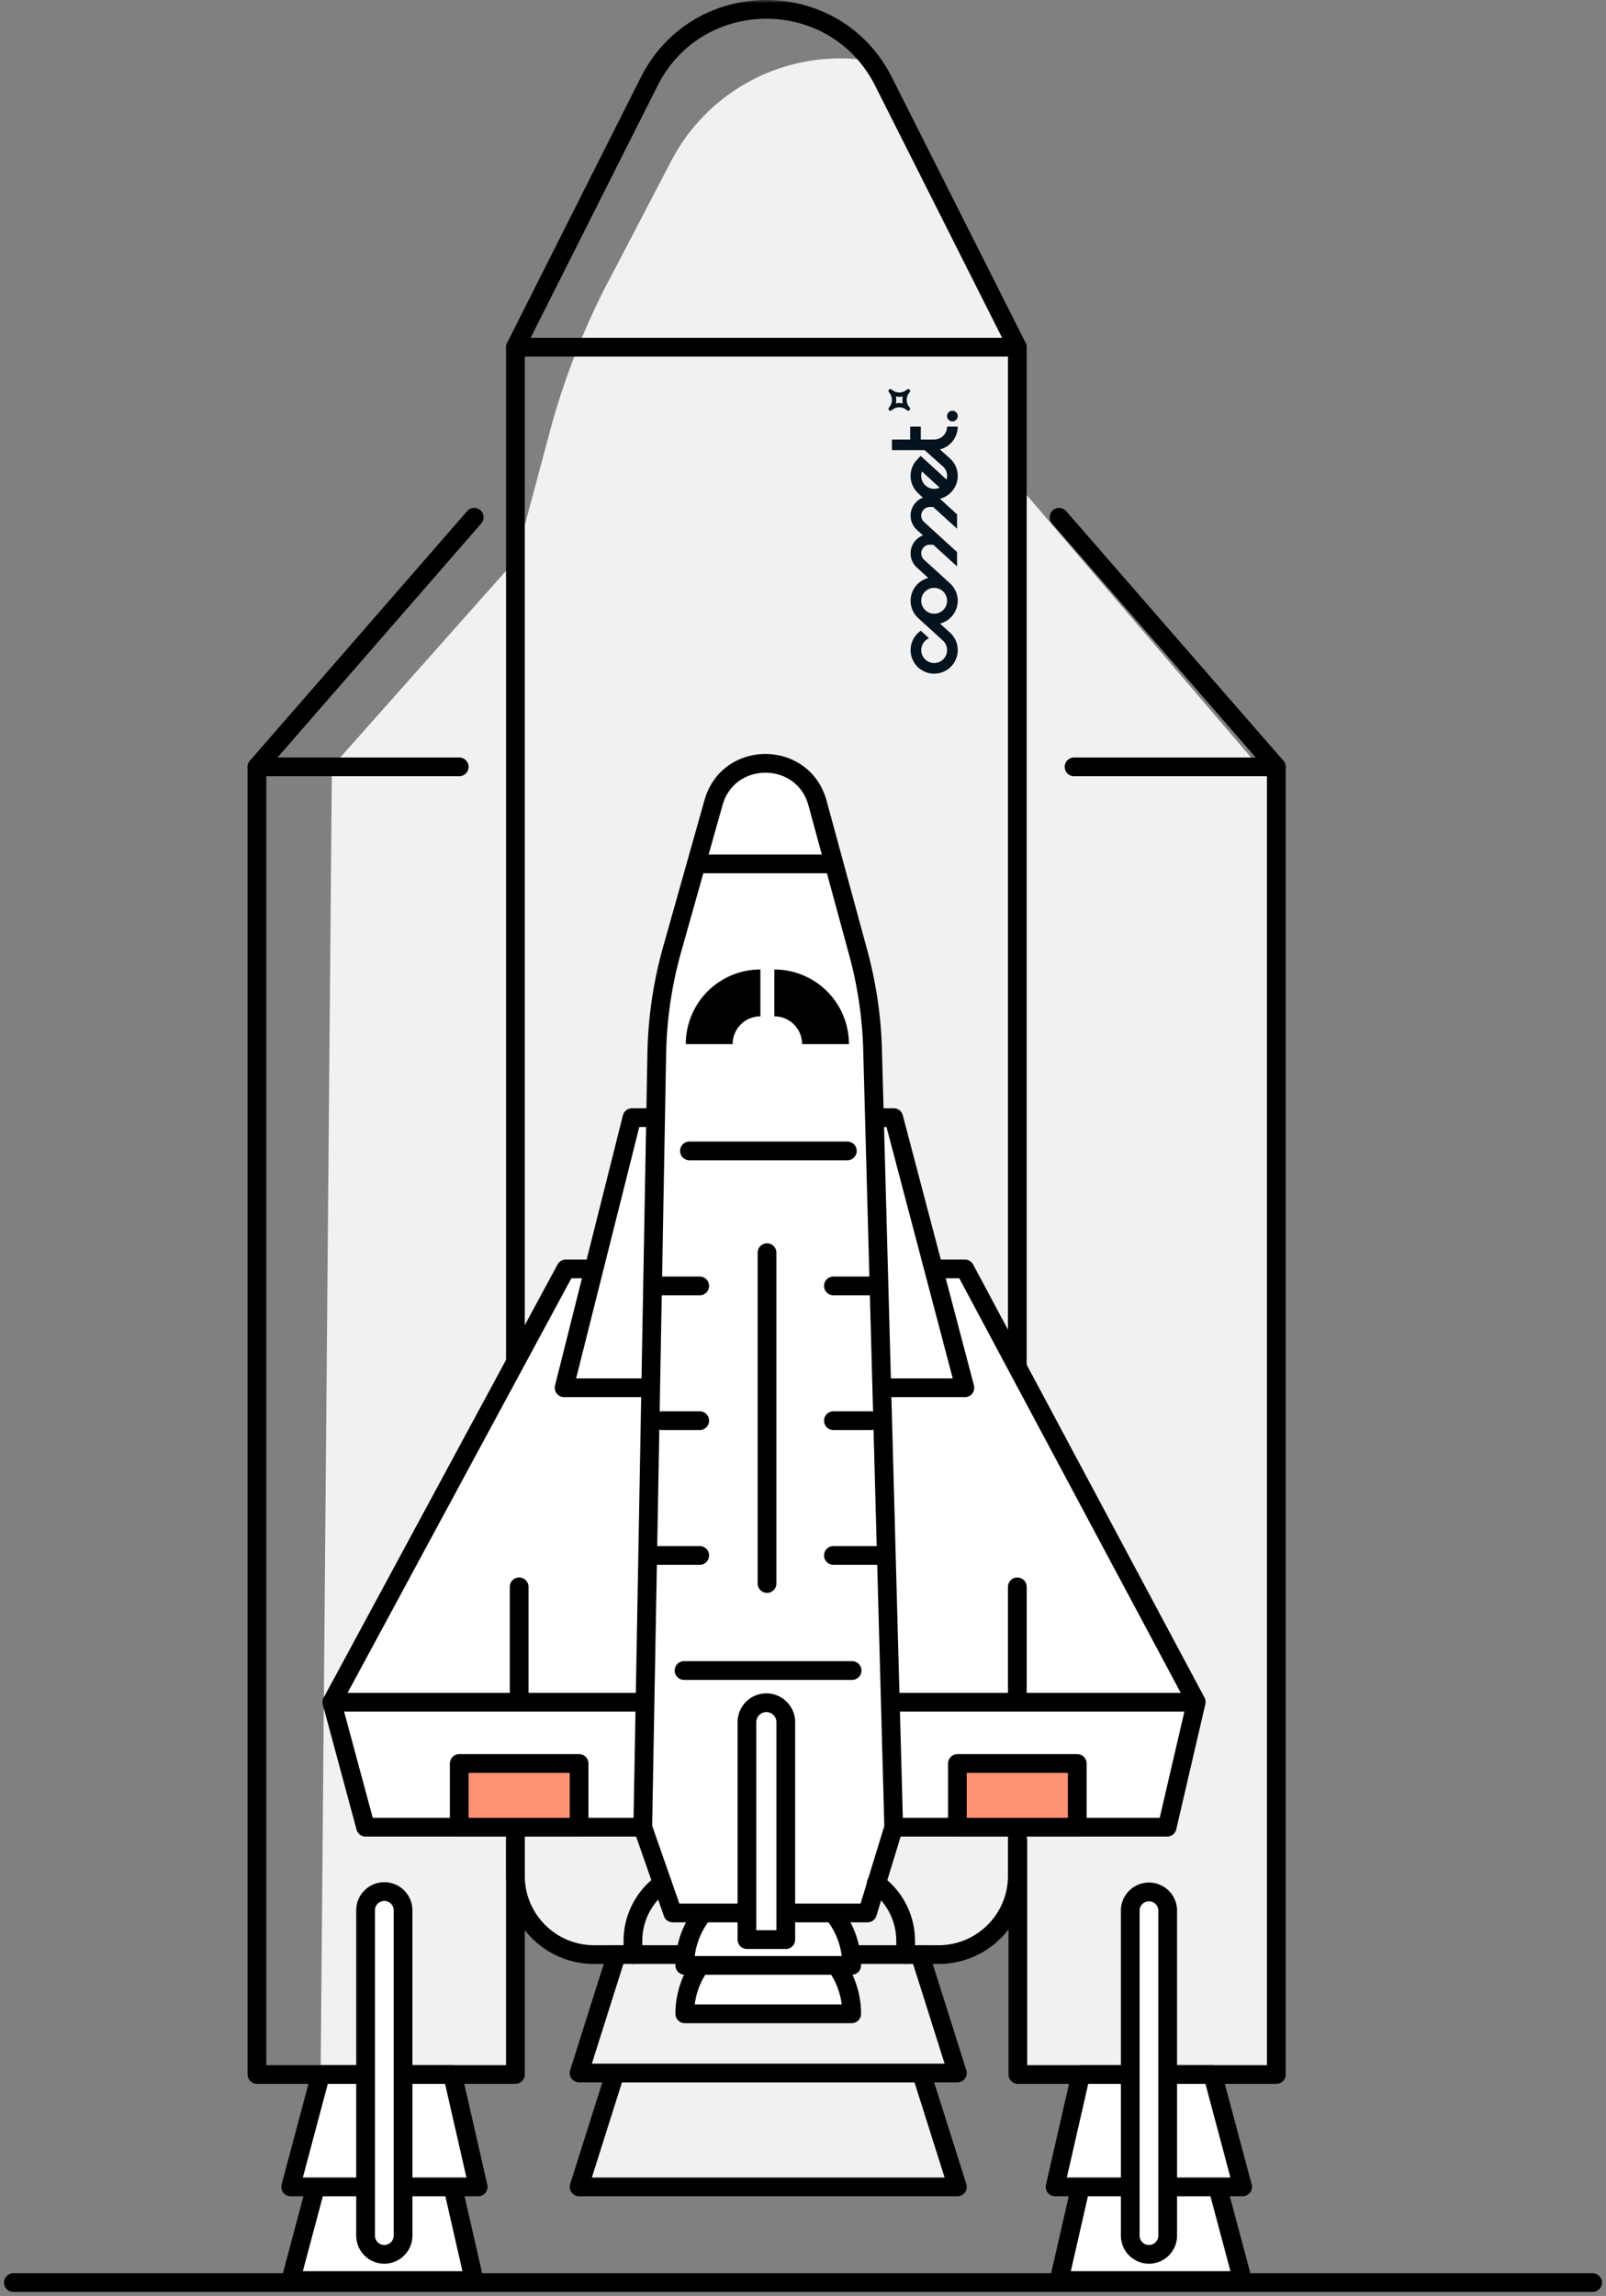 <svg xmlns="http://www.w3.org/2000/svg" xmlns:xlink="http://www.w3.org/1999/xlink" width="240" height="343" viewBox="0 0 240 343">
    <rect x="0" y="0" width="240" height="343" fill="#808080" stroke="none"/>
    <defs>
        <path id="a" d="M0 342.102h155.132V0H0z"/>
    </defs>
    <g fill="none" fill-rule="evenodd">
        <g transform="translate(37)">
            <path fill="#F1F1F1" d="M40.022 83.7l-27.427 30.864-1.68 195.352 4.807-.9-3.604 17.693h3.32l-2.843 13.993h21.27l-3.248-13.044 3.843-.949-3.727-16.32 9.289-.473.324-26.944 6.953 8.14 12.486 1.436h45.542l9.784-6.762-1.071 23.23 12.25.671 1.5.23-2.5 15.654h2.5l-1.5 15.131h22.406l-3.733-13.993h3.733l-4.48-16.793h9.517V117.571l-38.704-45.25v-18.75L93.098 9.087a28.494 28.494 0 0 0-29.793 14.956L54.823 40.31a110.87 110.87 0 0 0-9.685 24.275L40.022 83.7z"/>
            <path fill="#05131E" d="M102.6 73.03a1.934 1.934 0 0 1-1.816-2.588l2.633 2.407a1.924 1.924 0 0 1-.817.181zm1.932 16.722a1.935 1.935 0 0 1-1.932 1.932 1.934 1.934 0 0 1-1.931-1.932c0-1.065.867-1.93 1.93-1.93 1.066 0 1.933.865 1.933 1.93zm-8.242-24.09v1.59h4.89l2.778 2.473c.37.366.574.852.574 1.374 0 .188-.028.37-.078.543l-3.868-3.535-.537.565a3.51 3.51 0 0 0 .252 5.088l-.01.011.63.574a2.88 2.88 0 0 0-1.842 2.684c0 .783.325 1.543.892 2.084l.137-.134-.128.141.943.86a2.881 2.881 0 0 0-1.844 2.683c0 .795.317 1.534.89 2.083l.14-.134-.13.142 1.747 1.591a3.524 3.524 0 0 0-2.647 3.407c0 1.075.485 2.038 1.247 2.684l-.002.002.509.465v-.002l2.727 2.482-.001.002.395.358c.373.367.578.855.578 1.378a1.935 1.935 0 0 1-1.932 1.932 1.934 1.934 0 0 1-1.931-1.932c0-.744.436-1.43 1.11-1.748l.055-.025-1.233-1.123a3.538 3.538 0 0 0-1.522 2.896 3.525 3.525 0 0 0 3.52 3.522 3.525 3.525 0 0 0 3.523-3.522c0-.97-.387-1.877-1.09-2.548l-.114.111.106-.116-1.547-1.409a3.524 3.524 0 0 0 2.645-3.407 3.507 3.507 0 0 0-1.16-2.604l.004-.004-3.916-3.566a1.291 1.291 0 0 1 .908-2.205h.496l3.569 3.25v-2.15l-4.973-4.529a1.291 1.291 0 0 1 .908-2.205h.496l3.569 3.251v-2.152l-1.037-.945v.001l-1.522-1.385a3.525 3.525 0 0 0 2.658-3.41c0-.972-.387-1.877-1.09-2.548l-.196.191.18-.203-1.565-1.396a3.524 3.524 0 0 0 2.67-3.413h-1.59a1.934 1.934 0 0 1-1.931 1.931h-1.995v-1.93h-1.591v1.93H96.29zM104.53 62.157a.796.796 0 1 0 1.593 0 .796.796 0 0 0-1.592 0M97.918 59.217a2.309 2.309 0 0 0 0 1.053 2.351 2.351 0 0 0-1.049 0 2.306 2.306 0 0 0 0-1.053c.345.08.704.08 1.05 0zm.481-.913a1.673 1.673 0 0 1-2.01 0l-.158-.117c-.206-.156-.455.017-.455.225 0 .056.02.115.06.17l.118.156a1.672 1.672 0 0 1 0 2.012l-.118.156a.284.284 0 0 0-.06.17c0 .207.25.38.455.225l.157-.118a1.673 1.673 0 0 1 2.011 0l.157.118c.206.155.455-.018.455-.226a.279.279 0 0 0-.06-.169l-.118-.156a1.672 1.672 0 0 1 0-2.012l.117-.156a.28.28 0 0 0 .061-.17c0-.208-.249-.38-.455-.225l-.157.117z"/>
            <path fill="#F1F1F1" d="M55.135 309.016l-5.597 17.693h56.535l-5.598-17.693"/>
            <path stroke="#000" stroke-linejoin="round" stroke-width="2.799" d="M55.135 309.016l-5.597 17.693h56.535l-5.598-17.693"/>
            <path fill="#F1F1F1" d="M55.135 292.004l-5.597 17.692h56.535l-5.598-17.692"/>
            <path stroke="#000" stroke-linecap="round" stroke-linejoin="round" stroke-width="2.799" d="M55.135 292.004l-5.597 17.692h56.535l-5.598-17.692"/>
            <path fill="#FFF" d="M144.217 323.91l4.48 16.792h-27.429l3.834-16.792z"/>
            <path stroke="#000" stroke-linecap="round" stroke-linejoin="round" stroke-width="2.799" d="M144.217 323.91l4.48 16.792h-27.429l3.834-16.792zM115.11 274.974v34.942h38.623V114.564h-30.226"/>
            <path fill="#FFF" d="M144.217 309.916l4.48 16.792h-28.025l3.835-16.792z"/>
            <path stroke="#000" stroke-linecap="round" stroke-linejoin="round" stroke-width="2.799" d="M144.217 309.916l4.48 16.792h-28.025l3.835-16.792z"/>
            <path fill="#FFF" d="M134.702 336.784a2.799 2.799 0 0 0 2.798-2.799v-48.597a2.799 2.799 0 0 0-5.597 0v48.597a2.799 2.799 0 0 0 2.799 2.8"/>
            <path stroke="#000" stroke-linecap="round" stroke-linejoin="round" stroke-width="2.799" d="M134.702 336.784a2.799 2.799 0 0 0 2.798-2.799v-48.597a2.799 2.799 0 0 0-5.597 0v48.597a2.799 2.799 0 0 0 2.799 2.8zM153.733 114.564l-32.465-37.286"/>
            <path fill="#FFF" d="M10.915 323.91l-4.479 16.792h27.428L30.03 323.91z"/>
            <path stroke="#000" stroke-linecap="round" stroke-linejoin="round" stroke-width="2.799" d="M10.915 323.91l-4.479 16.792h27.428L30.03 323.91zM40.022 274.974v34.942H1.4V114.564h30.226"/>
            <path fill="#FFF" d="M10.915 309.916l-4.479 16.792H34.46l-3.835-16.792z"/>
            <path stroke="#000" stroke-linecap="round" stroke-linejoin="round" stroke-width="2.799" d="M10.915 309.916l-4.479 16.792H34.46l-3.835-16.792z"/>
            <path fill="#FFF" d="M20.431 336.784a2.799 2.799 0 0 1-2.799-2.799v-48.597a2.799 2.799 0 0 1 5.598 0v48.597a2.799 2.799 0 0 1-2.799 2.8"/>
            <path stroke="#000" stroke-linecap="round" stroke-linejoin="round" stroke-width="2.799" d="M20.431 336.784a2.799 2.799 0 0 1-2.799-2.799v-48.597a2.799 2.799 0 0 1 5.598 0v48.597a2.799 2.799 0 0 1-2.799 2.8zM103.257 292.004H51.793c-6.5 0-11.77-5.27-11.77-11.77V51.871h75.005v228.361c0 6.501-5.27 11.771-11.77 11.771z"/>
            <path fill="#FFF" d="M51.947 189.57H47.55L12.595 254.3l5.038 18.672h119.786l4.345-18.709-34.572-64.693h-4.678"/>
            <path stroke="#000" stroke-linejoin="round" stroke-width="2.799" d="M51.947 189.57H47.55L12.595 254.3l5.038 18.672h119.786l4.345-18.709-34.572-64.693h-4.678"/>
            <path fill="#FFF" d="M65.333 300.85c0-6.888 5.584-12.472 12.472-12.472s12.472 5.584 12.472 12.473H65.333z"/>
            <path stroke="#000" stroke-linecap="round" stroke-linejoin="round" stroke-width="2.799" d="M65.333 300.85c0-6.888 5.584-12.472 12.472-12.472s12.472 5.584 12.472 12.473H65.333zM12.595 254.3h128.319"/>
            <path fill="#FFF" d="M60.243 207.325H47.3l10.145-40.36h39.112l10.636 40.36h-12.42"/>
            <path stroke="#000" stroke-linejoin="round" stroke-width="2.799" d="M60.243 207.325H47.3l10.145-40.36h39.112l10.636 40.36h-12.42"/>
            <path fill="#FFF" d="M65.333 293.62c0-6.887 5.584-12.471 12.472-12.471s12.472 5.584 12.472 12.471H65.333z"/>
            <path stroke="#000" stroke-linecap="round" stroke-linejoin="round" stroke-width="2.799" d="M65.333 293.62c0-6.887 5.584-12.471 12.472-12.471s12.472 5.584 12.472 12.471H65.333z"/>
            <path fill="#FFF" d="M63.532 285.786l-4.478-12.813 2.094-115.575a61.507 61.507 0 0 1 2.298-15.573l6.177-21.906c2.22-7.876 13.402-7.826 15.552.07l6.087 22.361a61.465 61.465 0 0 1 2.136 14.482l3.159 116.141-3.919 12.813H63.531z"/>
            <path stroke="#000" stroke-linecap="round" stroke-linejoin="round" stroke-width="2.799" d="M63.532 285.786l-4.478-12.813 2.094-115.575a61.507 61.507 0 0 1 2.298-15.573l6.177-21.906c2.22-7.876 13.402-7.826 15.552.07l6.087 22.361a61.465 61.465 0 0 1 2.136 14.482l3.159 116.141-3.919 12.813H63.531zM87.644 129.061h-20.6"/>
            <mask id="b" fill="#fff">
                <use xlink:href="#a"/>
            </mask>
            <path fill="#FF9274" d="M31.626 272.973h17.912v-9.516H31.626z" mask="url(#b)"/>
            <path stroke="#000" stroke-linecap="round" stroke-linejoin="round" stroke-width="2.799" d="M31.626 272.973h17.912v-9.516H31.626z" mask="url(#b)"/>
            <path fill="#FF9274" d="M106.073 272.973h17.912v-9.516h-17.912z" mask="url(#b)"/>
            <path stroke="#000" stroke-linecap="round" stroke-linejoin="round" stroke-width="2.799" d="M106.073 272.973h17.912v-9.516h-17.912z" mask="url(#b)"/>
            <path fill="#FFF" d="M80.427 289.765h-5.804v-32.563a2.903 2.903 0 0 1 5.804 0v32.563z" mask="url(#b)"/>
            <path stroke="#000" stroke-linecap="round" stroke-linejoin="round" stroke-width="2.799" d="M80.427 289.765h-5.804v-32.563a2.903 2.903 0 0 1 5.804 0v32.563z" mask="url(#b)"/>
            <path stroke="#000" stroke-linejoin="round" stroke-width="7" d="M68.983 155.986a7.65 7.65 0 0 1 7.65-7.651M86.365 155.986a7.651 7.651 0 0 0-7.65-7.651" mask="url(#b)"/>
            <path stroke="#000" stroke-linecap="round" stroke-linejoin="round" stroke-width="2.799" d="M61.985 281.36a10.592 10.592 0 0 0-4.4 8.593v2.051M93.939 281.36a10.592 10.592 0 0 1 4.4 8.593v2.051M115.029 51.872L95.037 12.186c-7.245-14.381-27.778-14.381-35.023 0L40.022 51.872M1.4 114.564l32.465-37.286M40.582 253.07v-16.003M115.029 253.07v-16.003M66.032 171.938h23.594M65.227 249.567h25.108M77.624 187.144v49.42M61.985 192.107h5.58M61.985 212.24h5.58M60.568 232.373h6.997M93.125 192.107h-5.58M93.125 212.24h-5.58M94.542 232.373h-6.997" mask="url(#b)"/>
        </g>
        <path stroke="#000" stroke-linecap="round" stroke-linejoin="round" stroke-width="2.799" d="M238 341H1.997"/>
    </g>
</svg>
